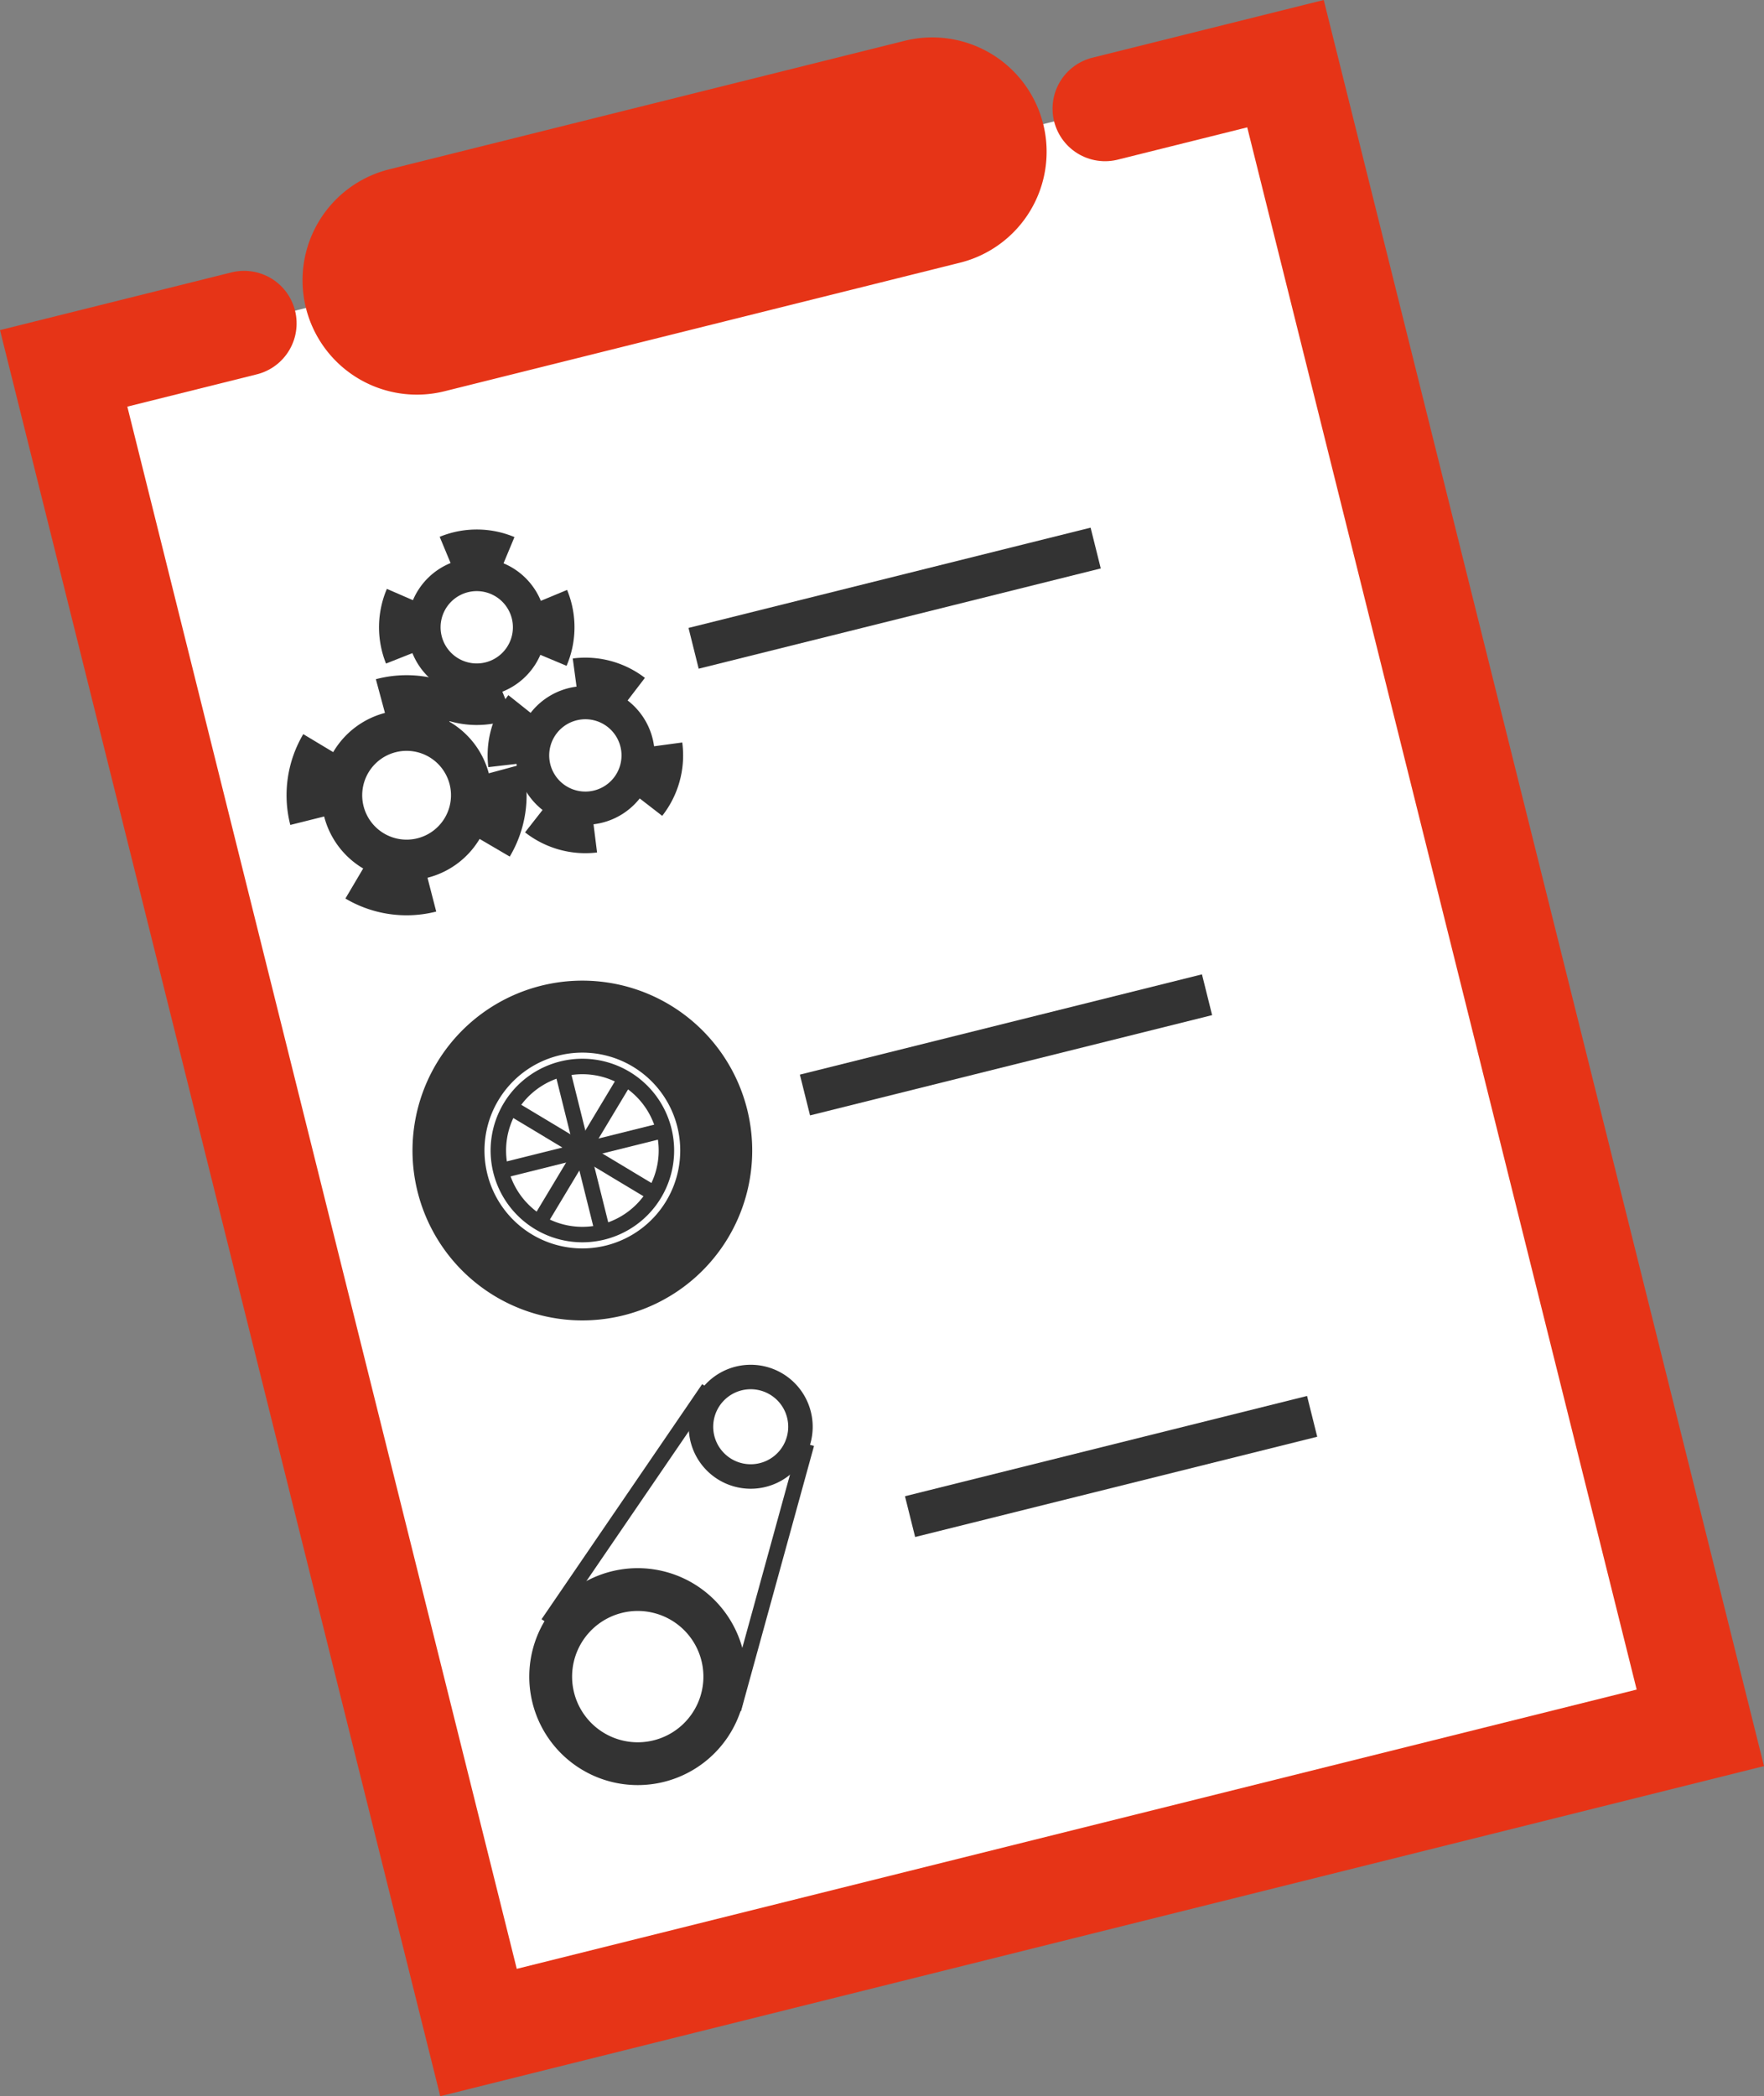 <svg xmlns="http://www.w3.org/2000/svg" width="83.966" height="99.761" viewBox="0 0 83.966 99.761"><rect x="0" y="0" width="83.966" height="99.761" fill="#808080" stroke="none"/><g transform="translate(1.714 12.251) rotate(-14)"><g transform="translate(0 0)"><path d="M8.851,0H0V81.624H59.939V0H51.088" transform="translate(0 5.442)" fill="#fff" stroke="#e63417" stroke-linecap="round" stroke-miterlimit="10" stroke-width="5"/><path d="M36.169,5.442a5.441,5.441,0,0,1-5.441,5.442H5.442A5.442,5.442,0,0,1,0,5.442H0A5.442,5.442,0,0,1,5.442,0H30.727a5.442,5.442,0,0,1,5.441,5.442Z" transform="translate(11.885 0)" fill="#e63417"/><line x1="19.725" transform="translate(25.871 25.623)" fill="none" stroke="#333" stroke-miterlimit="10" stroke-width="2"/><line x1="19.725" transform="translate(25.871 47.533)" fill="none" stroke="#333" stroke-miterlimit="10" stroke-width="2"/><line x1="19.725" transform="translate(25.871 68.212)" fill="none" stroke="#333" stroke-miterlimit="10" stroke-width="2"/><g transform="translate(6.873 18.854)"><g transform="translate(0 6.198)"><path d="M8.1,4.051A4.051,4.051,0,1,1,4.051,0,4.051,4.051,0,0,1,8.1,4.051Z" transform="translate(0 0)" fill="#333"/><path d="M4.226,2.113A2.113,2.113,0,1,1,2.113,0,2.113,2.113,0,0,1,4.226,2.113Z" transform="translate(1.938 1.938)" fill="#fff"/><path d="M7.967,3.984A3.984,3.984,0,1,1,3.983,0,3.983,3.983,0,0,1,7.967,3.984Z" transform="translate(0.067 0.067)" fill="none" stroke="#333" stroke-miterlimit="10" stroke-width="3.458" stroke-dasharray="3.121 3.121"/></g><g transform="translate(5.925 0)"><path d="M6.572,2.872A3.3,3.3,0,1,1,2.872.028,3.3,3.3,0,0,1,6.572,2.872Z" transform="translate(0)" fill="#333"/><path d="M3.427,1.5A1.721,1.721,0,1,1,1.5.015,1.721,1.721,0,0,1,3.427,1.5Z" transform="translate(1.579 1.579)" fill="#fff"/><path d="M6.462,2.825A3.244,3.244,0,1,1,2.824.028,3.244,3.244,0,0,1,6.462,2.825Z" transform="translate(0.055 0.055)" fill="none" stroke="#333" stroke-miterlimit="10" stroke-width="2.816" stroke-dasharray="2.541 2.541"/></g><g transform="translate(9.466 7.168)"><path d="M6.571,3.731A3.3,3.3,0,1,1,3.731.029,3.3,3.3,0,0,1,6.571,3.731Z" transform="translate(0 0)" fill="#333"/><path d="M3.427,1.946A1.721,1.721,0,1,1,1.946.015,1.721,1.721,0,0,1,3.427,1.946Z" transform="translate(1.579 1.579)" fill="#fff"/><path d="M6.462,3.669A3.245,3.245,0,1,1,3.669.028,3.245,3.245,0,0,1,6.462,3.669Z" transform="translate(0.055 0.055)" fill="none" stroke="#333" stroke-miterlimit="10" stroke-width="2.816" stroke-dasharray="2.541 2.541"/></g></g><g transform="translate(6.866 39.448)"><path d="M16.17,8.085A8.085,8.085,0,1,1,8.085,0,8.086,8.086,0,0,1,16.17,8.085Z" transform="translate(0 0)" fill="#333"/><path d="M9.318,4.659A4.659,4.659,0,1,1,4.66,0,4.658,4.658,0,0,1,9.318,4.659Z" transform="translate(3.426 3.426)" fill="#fff"/><path d="M8,4A4,4,0,1,1,4,0,4,4,0,0,1,8,4Z" transform="translate(4.086 4.085)" fill="none" stroke="#333" stroke-miterlimit="10" stroke-width="0.736"/><line y1="7.998" transform="translate(8.085 4.085)" fill="none" stroke="#333" stroke-miterlimit="10" stroke-width="0.736"/><line x2="7.998" transform="translate(4.086 8.085)" fill="none" stroke="#333" stroke-miterlimit="10" stroke-width="0.736"/><line y1="5.655" x2="5.655" transform="translate(5.257 5.257)" fill="none" stroke="#333" stroke-miterlimit="10" stroke-width="0.736"/><line x2="5.656" y2="5.655" transform="translate(5.257 5.257)" fill="none" stroke="#333" stroke-miterlimit="10" stroke-width="0.736"/></g><g transform="translate(6.288 59.278)"><path d="M5.8,3.716A2.95,2.95,0,1,1,3.715.1,2.951,2.951,0,0,1,5.8,3.716Z" transform="translate(10.307 0)" fill="#333"/><path d="M3.51,2.249A1.785,1.785,0,1,1,2.249.061,1.785,1.785,0,0,1,3.51,2.249Z" transform="translate(11.472 1.164)" fill="#fff"/><path d="M10.149,6.5A5.162,5.162,0,1,1,6.5.178,5.163,5.163,0,0,1,10.149,6.5Z" transform="translate(0 8.023)" fill="#333"/><path d="M6.144,3.937A3.125,3.125,0,1,1,3.936.108,3.125,3.125,0,0,1,6.144,3.937Z" transform="translate(2.038 10.061)" fill="#fff"/><line y1="9.006" x2="10.125" transform="translate(1.628 0.698)" fill="none" stroke="#333" stroke-miterlimit="10" stroke-width="0.74"/><line y1="11.412" x2="6.429" transform="translate(9.21 4.382)" fill="none" stroke="#333" stroke-miterlimit="10" stroke-width="0.74"/></g></g></g></svg>